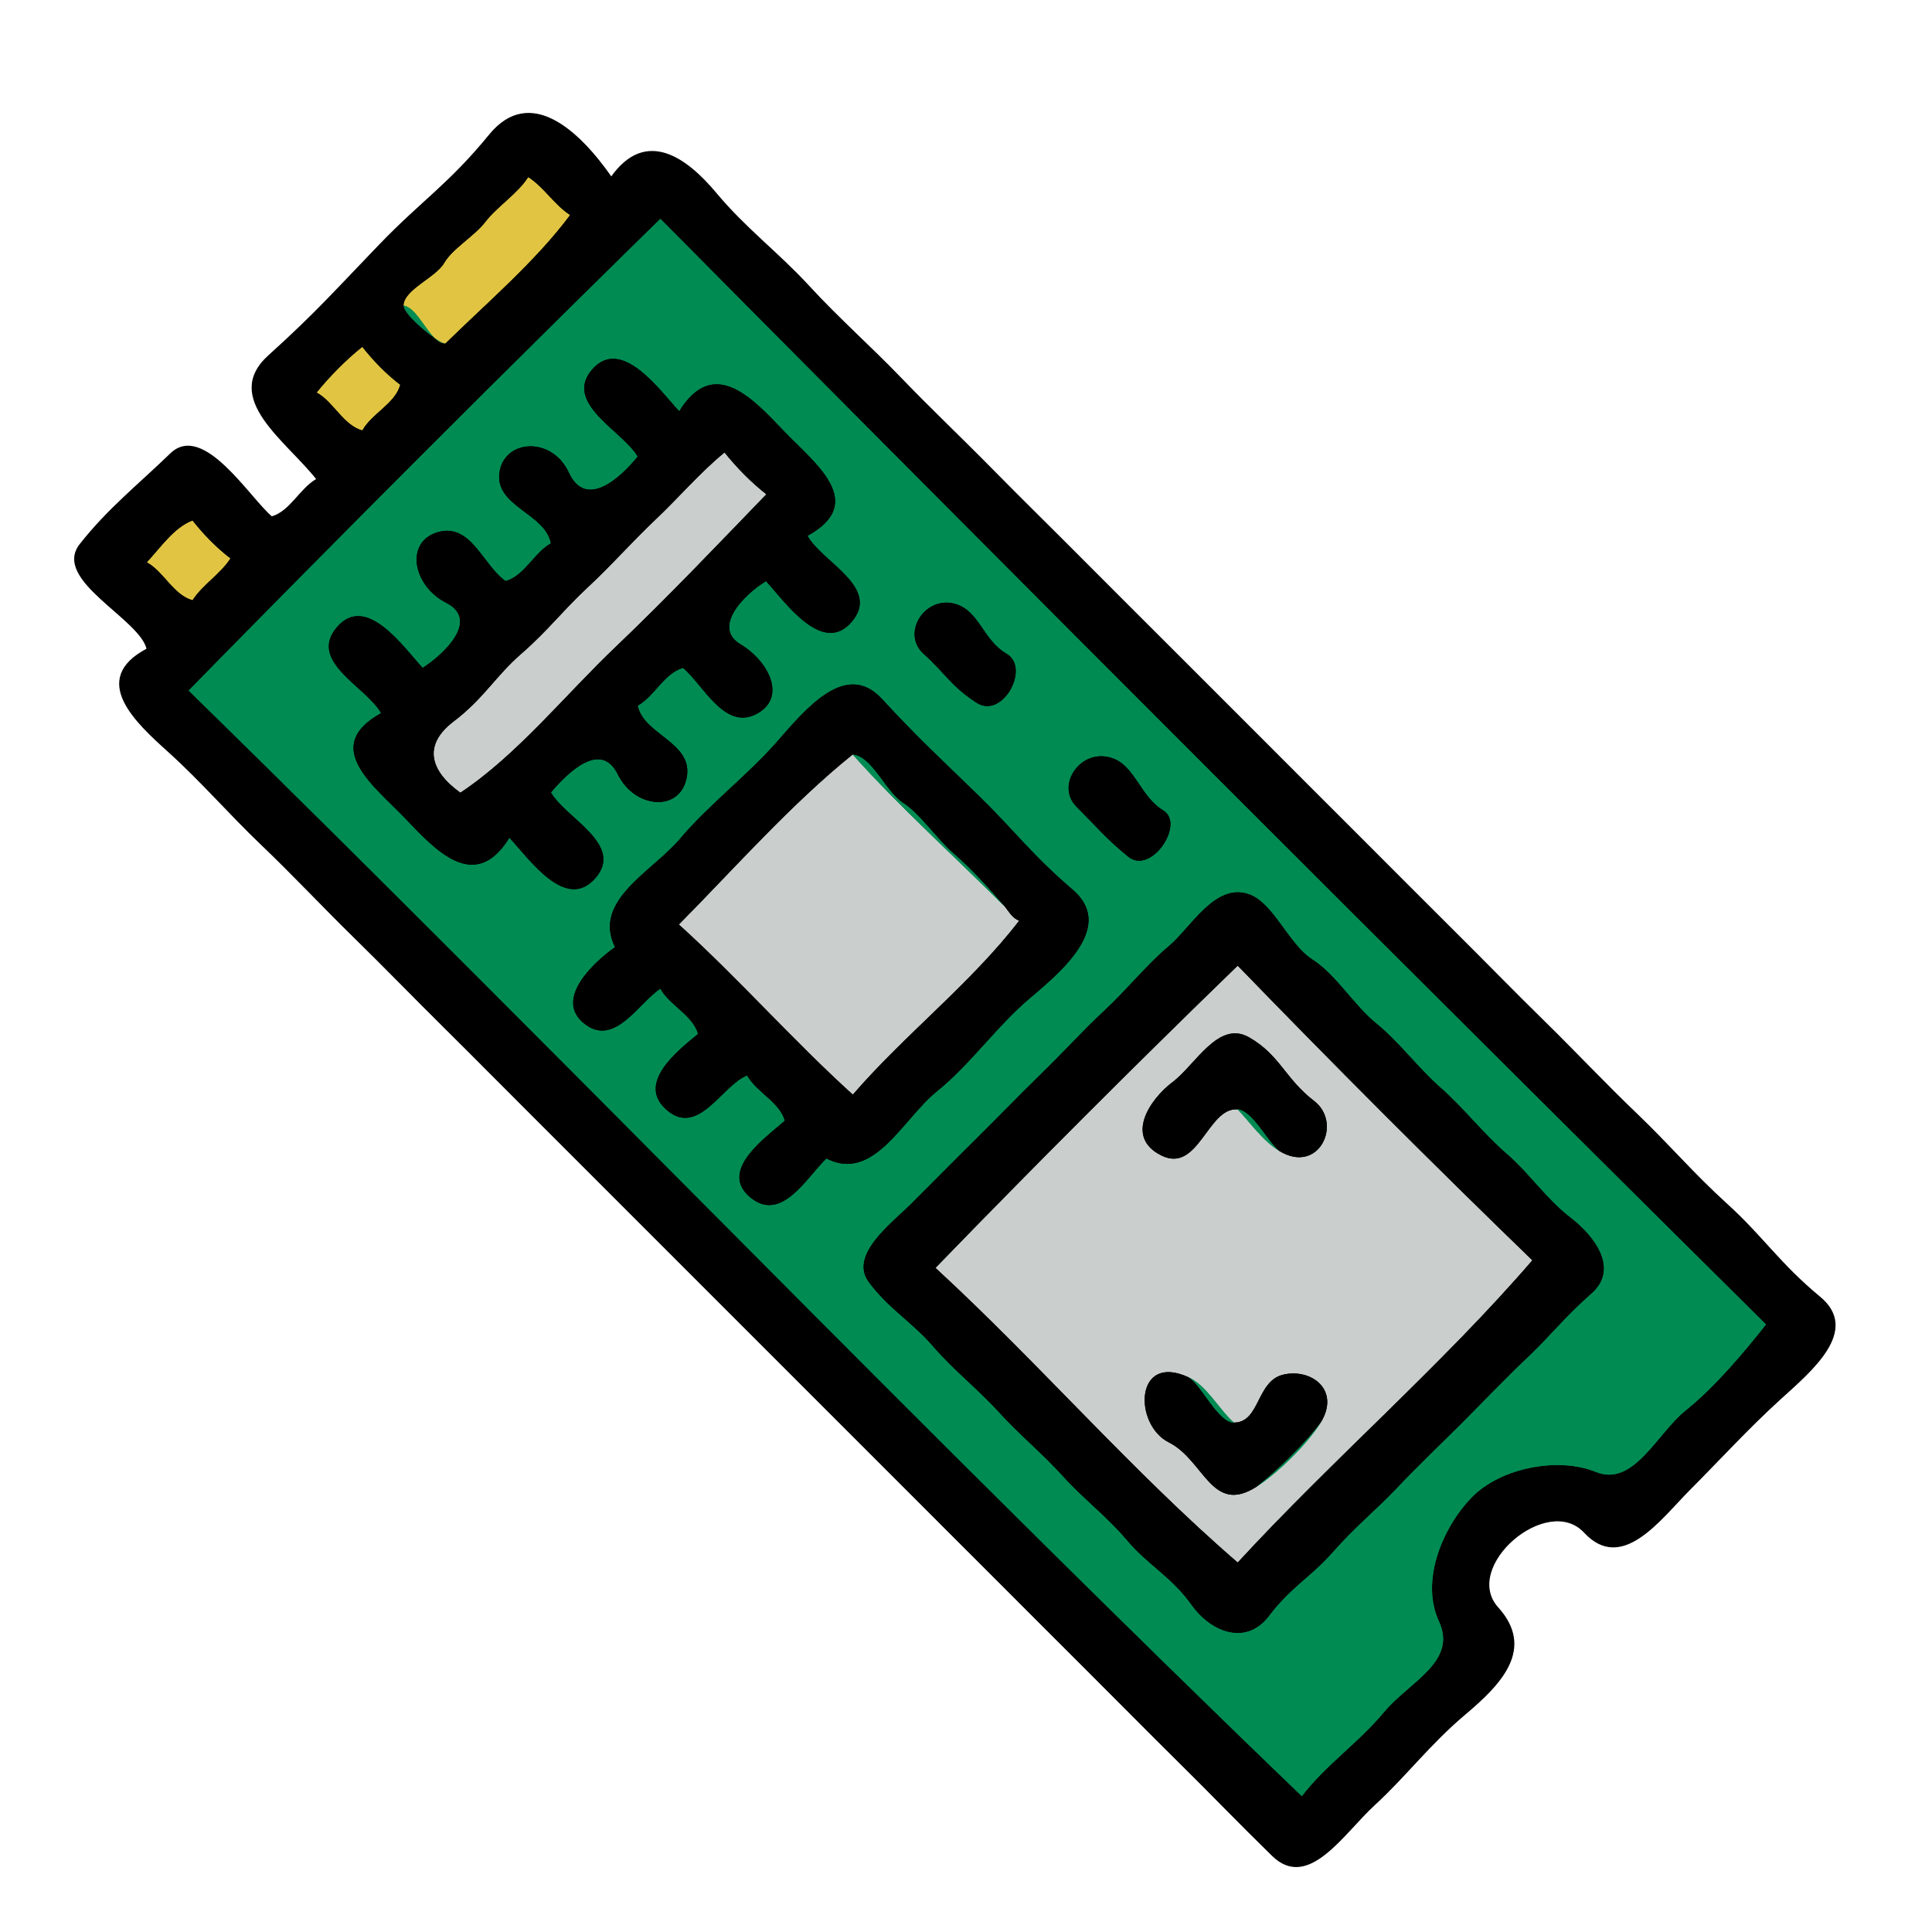 <svg xmlns="http://www.w3.org/2000/svg" xmlns:v="https://svgstorm.com"
viewBox = "0 0 512 512"
width="512"
height="512">
<g fill="None" fill-opacity="0.0" stroke="#000000" stroke-opacity="0.00" stroke-width="0.3"><path d="
M 0.00 512.00 
L 512.00 512.00
L 512.00 0.00
L 0.00 0.00
L 0.00 512.00
M 162.00 47.00 
C 171.17 34.00 181.93 41.88 189.75 51.25 C 197.58 60.62 206.25 67.06 214.25 75.75 C 222.24 84.45 230.70 91.87 238.75 100.25 C 246.80 108.62 254.66 116.02 262.75 124.25 C 270.84 132.48 279.12 140.56 287.25 148.75 C 295.38 156.94 303.61 165.09 311.75 173.25 C 319.89 181.41 328.11 189.62 336.25 197.75 C 344.38 205.88 352.09 213.62 360.25 221.75 C 368.41 229.89 376.51 238.08 384.75 246.25 C 392.99 254.42 400.88 262.55 409.25 270.75 C 417.61 278.95 425.13 286.99 433.75 295.25 C 442.38 303.50 448.48 310.83 457.75 319.25 C 467.03 327.67 471.60 334.95 482.25 343.75 C 492.90 352.55 480.10 363.18 471.75 370.75 C 463.40 378.33 455.60 386.87 447.75 394.75 C 439.90 402.64 429.83 416.76 419.92 406.08 C 410.01 395.41 387.10 415.18 396.93 426.07 C 406.76 436.96 397.67 446.31 388.25 454.25 C 378.83 462.18 372.52 470.67 364.25 478.25 C 355.98 485.83 346.71 500.98 337.25 491.75 C 327.79 482.52 321.49 475.88 312.75 467.25 C 304.02 458.62 296.64 451.10 288.25 442.75 C 279.86 434.41 272.48 426.96 264.25 418.75 C 256.01 410.54 247.93 402.42 239.75 394.25 C 231.57 386.08 223.38 377.88 215.25 369.75 C 207.11 361.62 199.38 353.87 191.25 345.75 C 183.12 337.63 174.90 329.38 166.75 321.25 C 158.60 313.12 150.40 304.87 142.25 296.75 C 134.09 288.63 125.90 280.32 117.75 272.25 C 109.60 264.18 101.94 256.27 93.75 248.25 C 85.56 240.23 77.55 231.67 69.25 223.75 C 60.95 215.83 53.24 206.91 44.75 199.25 C 36.26 191.59 23.54 180.12 39.00 172.00
C 37.21 163.87 13.84 153.66 21.26 144.26 C 28.67 134.85 36.67 128.55 45.25 120.25 C 53.83 111.95 66.14 132.11 72.00 137.00
C 76.98 135.60 79.53 129.49 84.00 127.00
C 76.03 116.79 58.72 105.53 71.25 94.25 C 83.77 82.97 89.58 76.32 100.75 64.75 C 111.92 53.18 119.03 48.86 129.75 35.75 C 140.47 22.64 153.43 34.73 162.00 47.00 Z"/>
</g>
<g fill="None" fill-opacity="0.0" stroke="#000000" stroke-opacity="1.00" stroke-width="0.3"><path d="
M 162.00 47.00 
C 153.43 34.73 140.47 22.64 129.75 35.75 C 119.03 48.86 111.92 53.18 100.75 64.75 C 89.58 76.32 83.77 82.97 71.25 94.25 C 58.72 105.53 76.03 116.79 84.00 127.00
C 79.53 129.49 76.98 135.60 72.00 137.00
C 66.14 132.11 53.83 111.95 45.25 120.25 C 36.67 128.55 28.67 134.85 21.26 144.26 C 13.84 153.66 37.21 163.87 39.00 172.00
C 23.54 180.12 36.26 191.59 44.75 199.25 C 53.24 206.91 60.95 215.83 69.25 223.75 C 77.55 231.67 85.56 240.23 93.75 248.25 C 101.94 256.27 109.60 264.18 117.75 272.25 C 125.90 280.32 134.09 288.63 142.25 296.75 C 150.40 304.87 158.60 313.12 166.75 321.25 C 174.90 329.38 183.12 337.63 191.25 345.75 C 199.38 353.87 207.11 361.62 215.25 369.75 C 223.38 377.88 231.57 386.08 239.75 394.25 C 247.93 402.42 256.01 410.54 264.25 418.75 C 272.48 426.96 279.86 434.41 288.25 442.75 C 296.64 451.10 304.02 458.62 312.75 467.25 C 321.49 475.88 327.79 482.52 337.25 491.75 C 346.71 500.98 355.98 485.83 364.25 478.25 C 372.52 470.67 378.83 462.18 388.25 454.25 C 397.67 446.31 406.76 436.96 396.93 426.07 C 387.10 415.18 410.01 395.41 419.92 406.08 C 429.83 416.76 439.90 402.64 447.75 394.75 C 455.60 386.87 463.40 378.33 471.75 370.75 C 480.10 363.18 492.90 352.55 482.25 343.75 C 471.60 334.95 467.03 327.67 457.75 319.25 C 448.48 310.83 442.38 303.50 433.75 295.25 C 425.13 286.99 417.61 278.95 409.25 270.75 C 400.88 262.55 392.99 254.42 384.75 246.25 C 376.51 238.08 368.41 229.89 360.25 221.75 C 352.09 213.62 344.38 205.88 336.25 197.75 C 328.11 189.62 319.89 181.41 311.75 173.25 C 303.61 165.09 295.38 156.94 287.25 148.75 C 279.12 140.56 270.84 132.48 262.75 124.25 C 254.66 116.02 246.80 108.62 238.75 100.25 C 230.70 91.87 222.24 84.45 214.25 75.75 C 206.25 67.06 197.58 60.62 189.75 51.25 C 181.93 41.88 171.17 34.00 162.00 47.00
M 118.00 91.00 
C 116.81 91.33 107.00 83.67 107.00 81.00
C 107.00 76.84 115.59 73.55 117.75 69.75 C 119.91 65.95 125.84 62.59 128.75 58.75 C 131.66 54.92 137.42 51.18 140.00 47.00
C 144.14 49.70 146.91 54.35 151.00 57.00
C 141.89 69.24 129.07 80.13 118.00 91.00
M 175.00 58.00 
C 272.17 156.00 370.05 253.88 468.00 351.00
C 462.21 358.35 454.38 367.65 446.75 373.75 C 439.12 379.85 432.94 394.17 422.92 390.08 C 412.91 385.99 397.54 388.98 389.92 396.92 C 382.29 404.86 376.35 418.94 381.33 429.67 C 386.31 440.41 373.46 445.67 366.75 453.75 C 360.04 461.83 351.30 467.75 345.00 476.00
C 245.58 380.41 148.88 279.72 50.00 183.00
C 91.17 141.00 133.05 99.12 175.00 58.00
M 96.00 92.00 
C 98.87 95.64 102.36 99.23 106.00 102.00
C 104.60 106.98 98.49 109.53 96.00 114.00
C 91.02 112.60 88.47 106.49 84.00 104.00
C 87.52 99.68 91.70 95.44 96.00 92.00
M 51.00 138.00 
C 53.87 141.64 57.36 145.23 61.00 148.00
C 58.30 152.14 53.65 154.91 51.00 159.00
C 46.02 157.60 43.47 151.49 39.00 149.00
C 42.58 145.16 46.15 139.85 51.00 138.00 Z"/>
</g>
<g fill="None" fill-opacity="0.0" stroke="#E1C542" stroke-opacity="1.00" stroke-width="0.3"><path d="
M 107.00 81.00 
C 111.14 81.72 113.91 91.00 118.00 91.00
C 129.07 80.13 141.89 69.24 151.00 57.00
C 146.91 54.35 144.14 49.70 140.00 47.00
C 137.42 51.18 131.66 54.92 128.75 58.75 C 125.84 62.59 119.91 65.95 117.75 69.75 C 115.59 73.55 107.00 76.84 107.00 81.00 Z"/>
</g>
<g fill="None" fill-opacity="0.0" stroke="#008B53" stroke-opacity="1.00" stroke-width="0.3"><path d="
M 175.00 58.00 
C 133.05 99.12 91.17 141.00 50.00 183.00
C 148.88 279.72 245.58 380.41 345.00 476.00
C 351.30 467.75 360.04 461.83 366.75 453.75 C 373.46 445.67 386.31 440.41 381.33 429.67 C 376.35 418.94 382.29 404.86 389.92 396.92 C 397.54 388.98 412.91 385.99 422.92 390.08 C 432.94 394.17 439.12 379.85 446.75 373.75 C 454.38 367.65 462.21 358.35 468.00 351.00
C 370.05 253.88 272.17 156.00 175.00 58.00
M 180.00 109.00 
C 189.20 94.10 199.64 105.78 207.75 114.25 C 215.87 122.72 230.05 133.15 214.00 142.00
C 217.83 148.97 233.47 155.63 225.75 164.75 C 218.02 173.86 208.18 159.66 203.00 154.00
C 197.06 157.62 188.71 166.26 196.25 170.75 C 203.79 175.25 208.70 185.05 200.30 189.30 C 191.91 193.55 186.20 181.26 181.00 177.00
C 176.02 178.40 173.47 184.51 169.00 187.00
C 170.57 194.78 183.71 196.70 182.00 206.00 C 180.28 215.31 168.23 214.36 163.75 205.25 C 159.27 196.14 150.63 204.55 146.00 210.00
C 149.88 216.85 165.58 223.79 157.75 232.75 C 149.91 241.70 140.23 227.59 135.00 222.00
C 125.80 236.90 115.36 225.22 107.25 216.75 C 99.13 208.28 84.95 197.85 101.00 189.00
C 97.17 182.03 81.53 175.37 89.25 166.25 C 96.98 157.14 106.82 171.34 112.00 177.00
C 117.85 173.28 127.14 164.27 118.25 159.75 C 109.36 155.23 107.23 143.57 116.03 141.03 C 124.82 138.49 127.97 149.81 134.00 154.00
C 138.98 152.60 141.53 146.49 146.00 144.00
C 144.58 136.10 131.18 134.22 132.35 125.31 C 133.53 116.39 146.26 115.51 150.75 125.25 C 155.24 134.99 164.28 126.81 169.00 121.00
C 165.24 114.35 149.15 106.89 156.92 97.92 C 164.70 88.96 174.98 103.61 180.00 109.00
M 253.00 160.00 
C 259.56 161.76 260.36 169.53 266.75 173.25 C 273.14 176.96 265.69 190.73 258.78 186.22 C 251.87 181.71 250.72 178.63 244.75 173.25 C 238.78 167.87 245.02 157.86 253.00 160.00
M 219.00 307.00 
C 213.78 311.98 207.07 324.26 198.75 317.25 C 190.44 310.23 202.74 301.59 208.00 297.00
C 206.60 292.02 200.49 289.47 198.00 285.00
C 191.40 287.53 185.15 301.34 176.77 294.23 C 168.39 287.12 179.66 278.41 185.00 274.00
C 183.60 269.02 177.49 266.47 175.00 262.00
C 169.20 265.82 162.80 277.69 154.78 271.22 C 146.76 264.75 157.40 254.96 163.00 251.00
C 156.86 238.68 172.88 231.00 180.25 222.25 C 187.61 213.50 198.11 205.44 205.75 196.75 C 213.40 188.06 224.11 174.75 233.75 185.25 C 243.40 195.74 249.41 201.16 259.25 210.75 C 269.09 220.34 273.22 226.31 284.25 235.75 C 295.27 245.20 282.28 256.67 273.25 264.25 C 264.21 271.83 257.26 281.97 248.25 289.25 C 239.24 296.52 231.55 313.46 219.00 307.00
M 295.00 201.00 
C 300.82 203.15 302.31 211.22 308.25 214.75 C 314.19 218.29 305.05 232.00 298.98 227.02 C 292.90 222.04 290.91 219.42 285.25 213.75 C 279.59 208.08 286.52 197.87 295.00 201.00
M 331.00 237.00 
C 337.49 239.28 341.49 250.26 347.75 254.25 C 354.01 258.24 358.73 266.36 364.75 271.25 C 370.77 276.14 375.74 282.97 381.75 288.25 C 387.76 293.52 393.08 300.42 399.25 305.75 C 405.41 311.08 409.64 317.66 416.25 322.75 C 422.86 327.85 428.97 336.40 421.75 342.75 C 414.53 349.10 411.15 353.67 404.75 359.75 C 398.36 365.83 393.30 371.21 387.25 377.25 C 381.20 383.29 376.13 388.06 370.25 394.25 C 364.37 400.43 359.11 404.57 353.25 411.25 C 347.39 417.93 342.21 420.40 336.25 428.25 C 330.29 436.10 321.02 432.66 315.75 425.25 C 310.48 417.84 304.23 414.76 298.75 408.25 C 293.27 401.74 287.32 397.41 281.75 391.25 C 276.18 385.08 270.34 380.40 264.75 374.25 C 259.16 368.09 252.76 363.15 247.25 356.75 C 241.74 350.35 235.51 346.86 230.25 339.75 C 224.99 332.64 236.08 324.35 241.25 319.25 C 246.42 314.14 252.75 307.65 258.25 302.25 C 263.75 296.84 270.11 290.21 275.75 284.75 C 281.40 279.30 287.02 273.05 292.75 267.75 C 298.48 262.45 303.89 255.65 309.75 250.75 C 315.62 245.86 321.99 233.83 331.00 237.00 Z"/>
</g>
<g fill="None" fill-opacity="0.0" stroke="#008B53" stroke-opacity="1.00" stroke-width="0.3"><path d="
M 118.00 91.00 
C 113.91 91.00 111.14 81.72 107.00 81.00
C 107.00 83.67 116.81 91.33 118.00 91.00 Z"/>
</g>
<g fill="None" fill-opacity="0.0" stroke="#E1C542" stroke-opacity="1.00" stroke-width="0.3"><path d="
M 96.00 92.00 
C 91.70 95.44 87.52 99.68 84.00 104.00
C 88.47 106.49 91.02 112.60 96.00 114.00
C 98.49 109.53 104.60 106.98 106.00 102.00
C 102.36 99.23 98.87 95.64 96.00 92.00 Z"/>
</g>
<g fill="None" fill-opacity="0.0" stroke="#000000" stroke-opacity="1.00" stroke-width="0.3"><path d="
M 180.00 109.00 
C 174.98 103.61 164.70 88.96 156.92 97.92 C 149.15 106.89 165.24 114.35 169.00 121.00
C 164.28 126.81 155.24 134.99 150.75 125.25 C 146.26 115.51 133.53 116.39 132.35 125.31 C 131.18 134.22 144.58 136.10 146.00 144.00
C 141.53 146.49 138.98 152.60 134.00 154.00
C 127.97 149.81 124.82 138.49 116.03 141.03 C 107.23 143.57 109.36 155.23 118.25 159.75 C 127.14 164.27 117.85 173.28 112.00 177.00
C 106.82 171.34 96.98 157.14 89.25 166.25 C 81.53 175.37 97.17 182.03 101.00 189.00
C 84.95 197.85 99.13 208.28 107.25 216.75 C 115.36 225.22 125.80 236.90 135.00 222.00
C 140.23 227.59 149.91 241.70 157.75 232.75 C 165.58 223.79 149.88 216.85 146.00 210.00
C 150.63 204.55 159.27 196.14 163.75 205.25 C 168.23 214.36 180.28 215.31 182.00 206.00 C 183.71 196.70 170.57 194.78 169.00 187.00
C 173.47 184.51 176.02 178.40 181.00 177.00
C 186.20 181.26 191.91 193.55 200.30 189.30 C 208.70 185.05 203.79 175.25 196.25 170.75 C 188.71 166.26 197.06 157.62 203.00 154.00
C 208.18 159.66 218.02 173.86 225.75 164.75 C 233.47 155.63 217.83 148.97 214.00 142.00
C 230.05 133.15 215.87 122.72 207.75 114.25 C 199.64 105.78 189.20 94.10 180.00 109.00
M 192.00 120.00 
C 195.19 123.98 199.03 127.89 203.00 131.00
C 190.00 144.44 176.83 158.31 163.25 171.25 C 149.67 184.18 136.99 200.04 122.00 210.00
C 113.90 204.15 112.21 197.36 120.25 191.25 C 128.29 185.14 131.33 179.26 138.25 173.25 C 145.17 167.24 149.34 161.70 155.75 155.75 C 162.16 149.80 167.49 143.67 173.75 137.75 C 180.01 131.84 185.45 125.37 192.00 120.00 Z"/>
</g>
<g fill="None" fill-opacity="0.0" stroke="#CACFCE" stroke-opacity="1.00" stroke-width="0.3"><path d="
M 192.00 120.00 
C 185.45 125.37 180.01 131.84 173.75 137.75 C 167.49 143.67 162.16 149.80 155.75 155.75 C 149.34 161.70 145.17 167.24 138.25 173.25 C 131.33 179.26 128.29 185.14 120.25 191.25 C 112.21 197.36 113.90 204.15 122.00 210.00
C 136.99 200.04 149.67 184.18 163.25 171.25 C 176.83 158.31 190.00 144.44 203.00 131.00
C 199.03 127.89 195.19 123.98 192.00 120.00 Z"/>
</g>
<g fill="None" fill-opacity="0.0" stroke="#E1C542" stroke-opacity="1.00" stroke-width="0.3"><path d="
M 51.00 138.00 
C 46.15 139.85 42.58 145.16 39.00 149.00
C 43.47 151.49 46.02 157.60 51.00 159.00
C 53.65 154.91 58.30 152.14 61.00 148.00
C 57.36 145.23 53.87 141.64 51.00 138.00 Z"/>
</g>
<g fill="None" fill-opacity="0.0" stroke="#000000" stroke-opacity="1.00" stroke-width="0.3"><path d="
M 253.00 160.00 
C 245.02 157.86 238.78 167.87 244.75 173.25 C 250.72 178.63 251.87 181.71 258.78 186.22 C 265.69 190.73 273.14 176.96 266.75 173.25 C 260.36 169.53 259.56 161.76 253.00 160.00 Z"/>
</g>
<g fill="None" fill-opacity="0.0" stroke="#000000" stroke-opacity="1.00" stroke-width="0.3"><path d="
M 219.00 307.00 
C 231.55 313.46 239.24 296.52 248.25 289.25 C 257.26 281.97 264.21 271.83 273.25 264.25 C 282.28 256.67 295.27 245.20 284.25 235.75 C 273.22 226.31 269.09 220.34 259.25 210.75 C 249.41 201.16 243.40 195.74 233.75 185.25 C 224.11 174.75 213.40 188.06 205.75 196.75 C 198.11 205.44 187.61 213.50 180.25 222.25 C 172.88 231.00 156.86 238.68 163.00 251.00
C 157.40 254.96 146.76 264.75 154.78 271.22 C 162.80 277.69 169.20 265.82 175.00 262.00
C 177.49 266.47 183.60 269.02 185.00 274.00
C 179.66 278.41 168.39 287.12 176.77 294.23 C 185.15 301.34 191.40 287.53 198.00 285.00
C 200.49 289.47 206.60 292.02 208.00 297.00
C 202.74 301.59 190.44 310.23 198.75 317.25 C 207.07 324.26 213.78 311.98 219.00 307.00
M 266.00 240.00 
C 267.18 241.38 268.15 243.39 270.00 244.00
C 257.40 260.41 239.73 274.12 226.00 290.00
C 210.17 275.66 195.79 259.29 180.00 245.00
C 194.93 229.89 209.77 213.08 226.00 200.00
C 231.07 200.42 234.72 209.87 239.25 212.75 C 243.78 215.64 248.35 222.49 252.75 226.25 C 257.15 230.00 262.25 235.61 266.00 240.00 Z"/>
</g>
<g fill="None" fill-opacity="0.0" stroke="#CACFCE" stroke-opacity="1.00" stroke-width="0.3"><path d="
M 266.00 240.00 
C 252.75 226.75 238.47 213.93 226.00 200.00
C 209.77 213.08 194.93 229.89 180.00 245.00
C 195.79 259.29 210.17 275.66 226.00 290.00
C 239.73 274.12 257.40 260.41 270.00 244.00
C 268.15 243.39 267.18 241.38 266.00 240.00 Z"/>
</g>
<g fill="None" fill-opacity="0.0" stroke="#008B53" stroke-opacity="1.00" stroke-width="0.3"><path d="
M 266.00 240.00 
C 262.25 235.61 257.15 230.00 252.75 226.25 C 248.35 222.49 243.78 215.64 239.25 212.75 C 234.72 209.87 231.07 200.42 226.00 200.00
C 238.47 213.93 252.75 226.75 266.00 240.00 Z"/>
</g>
<g fill="None" fill-opacity="0.0" stroke="#000000" stroke-opacity="1.00" stroke-width="0.3"><path d="
M 295.00 201.00 
C 286.52 197.87 279.59 208.08 285.25 213.75 C 290.91 219.42 292.90 222.04 298.98 227.02 C 305.05 232.00 314.19 218.29 308.25 214.75 C 302.31 211.22 300.82 203.15 295.00 201.00 Z"/>
</g>
<g fill="None" fill-opacity="0.0" stroke="#000000" stroke-opacity="1.00" stroke-width="0.3"><path d="
M 331.00 237.00 
C 321.99 233.83 315.62 245.86 309.75 250.75 C 303.89 255.65 298.48 262.45 292.75 267.75 C 287.02 273.05 281.40 279.30 275.75 284.75 C 270.11 290.21 263.75 296.84 258.25 302.25 C 252.75 307.65 246.42 314.14 241.25 319.25 C 236.08 324.35 224.99 332.64 230.25 339.75 C 235.51 346.86 241.74 350.35 247.25 356.75 C 252.76 363.15 259.16 368.09 264.75 374.25 C 270.34 380.40 276.18 385.08 281.75 391.25 C 287.32 397.41 293.27 401.74 298.75 408.25 C 304.23 414.76 310.48 417.84 315.75 425.25 C 321.02 432.66 330.29 436.10 336.25 428.25 C 342.21 420.40 347.39 417.93 353.25 411.25 C 359.11 404.57 364.37 400.43 370.25 394.25 C 376.13 388.06 381.20 383.29 387.25 377.25 C 393.30 371.21 398.36 365.83 404.75 359.75 C 411.15 353.67 414.53 349.10 421.75 342.75 C 428.97 336.40 422.86 327.85 416.25 322.75 C 409.64 317.66 405.41 311.08 399.25 305.75 C 393.08 300.42 387.76 293.52 381.75 288.25 C 375.74 282.97 370.77 276.14 364.75 271.25 C 358.73 266.36 354.01 258.24 347.75 254.25 C 341.49 250.26 337.49 239.28 331.00 237.00
M 328.00 256.00 
C 353.50 282.33 379.71 308.55 406.00 334.00
C 382.08 361.75 353.05 386.78 328.00 414.00
C 300.25 390.08 275.22 361.05 248.00 336.00
C 274.17 309.00 301.05 282.12 328.00 256.00 Z"/>
</g>
<g fill="None" fill-opacity="0.0" stroke="#CACFCE" stroke-opacity="1.00" stroke-width="0.3"><path d="
M 328.00 256.00 
C 301.05 282.12 274.17 309.00 248.00 336.00
C 275.22 361.05 300.25 390.08 328.00 414.00
C 353.05 386.78 382.08 361.75 406.00 334.00
C 379.71 308.55 353.50 282.33 328.00 256.00
M 339.00 305.00 
C 334.68 302.36 331.36 297.56 328.00 294.00
C 320.07 293.34 317.61 311.08 307.78 306.22 C 297.95 301.36 304.68 291.33 310.75 286.75 C 316.83 282.17 322.90 270.21 331.07 274.93 C 339.25 279.64 340.56 285.85 348.25 291.75 C 355.94 297.65 349.53 311.45 339.00 305.00
M 315.00 365.00 
C 319.90 367.26 323.12 373.64 327.00 377.00
C 334.01 377.00 332.87 365.84 340.25 364.25 C 347.63 362.65 355.26 368.41 350.00 377.00
C 346.54 382.65 338.52 390.47 333.00 394.00
C 321.10 401.60 319.14 386.96 309.75 382.25 C 300.37 377.54 300.63 358.35 315.00 365.00 Z"/>
</g>
<g fill="None" fill-opacity="0.0" stroke="#000000" stroke-opacity="1.00" stroke-width="0.3"><path d="
M 328.00 294.00 
C 331.93 294.33 336.12 302.92 339.00 305.00
C 349.53 311.45 355.94 297.65 348.25 291.75 C 340.56 285.85 339.25 279.64 331.07 274.93 C 322.90 270.21 316.83 282.17 310.75 286.75 C 304.68 291.33 297.95 301.36 307.78 306.22 C 317.61 311.08 320.07 293.34 328.00 294.00 Z"/>
</g>
<g fill="None" fill-opacity="0.0" stroke="#008B53" stroke-opacity="1.00" stroke-width="0.3"><path d="
M 339.00 305.00 
C 336.12 302.92 331.93 294.33 328.00 294.00
C 331.36 297.56 334.68 302.36 339.00 305.00 Z"/>
</g>
<g fill="None" fill-opacity="0.0" stroke="#000000" stroke-opacity="1.00" stroke-width="0.3"><path d="
M 333.00 394.00 
C 338.08 390.19 346.33 382.08 350.00 377.00
C 355.26 368.41 347.63 362.65 340.25 364.25 C 332.87 365.84 334.01 377.00 327.00 377.00
C 322.82 377.00 318.26 366.80 315.00 365.00
C 300.63 358.35 300.37 377.54 309.75 382.25 C 319.14 386.96 321.10 401.60 333.00 394.00 Z"/>
</g>
<g fill="None" fill-opacity="0.0" stroke="#008B53" stroke-opacity="1.00" stroke-width="0.3"><path d="
M 327.00 377.00 
C 323.12 373.64 319.90 367.26 315.00 365.00
C 318.26 366.80 322.82 377.00 327.00 377.00 Z"/>
</g>
<g fill="None" fill-opacity="0.0" stroke="#008B53" stroke-opacity="1.00" stroke-width="0.3"><path d="
M 333.00 394.00 
C 338.52 390.47 346.54 382.65 350.00 377.00
C 346.33 382.08 338.08 390.19 333.00 394.00 Z"/>
</g>
<g fill="#000000" fill-opacity="0.00" stroke="None">
<path d="
M 0.00 512.00 
L 512.00 512.00
L 512.00 0.00
L 0.00 0.00
L 0.00 512.00
M 162.00 47.00 
C 171.17 34.00 181.93 41.88 189.75 51.25 C 197.58 60.62 206.25 67.06 214.25 75.75 C 222.24 84.45 230.70 91.87 238.75 100.25 C 246.80 108.62 254.66 116.02 262.75 124.25 C 270.84 132.48 279.12 140.56 287.25 148.75 C 295.38 156.94 303.61 165.09 311.75 173.25 C 319.89 181.41 328.11 189.62 336.25 197.75 C 344.38 205.88 352.09 213.62 360.25 221.75 C 368.41 229.89 376.51 238.08 384.75 246.25 C 392.99 254.42 400.88 262.55 409.25 270.75 C 417.61 278.95 425.13 286.99 433.75 295.25 C 442.38 303.50 448.48 310.83 457.75 319.25 C 467.03 327.67 471.60 334.95 482.25 343.75 C 492.90 352.55 480.10 363.18 471.75 370.75 C 463.40 378.33 455.60 386.87 447.75 394.75 C 439.90 402.64 429.83 416.76 419.92 406.08 C 410.01 395.41 387.10 415.18 396.93 426.07 C 406.76 436.96 397.67 446.31 388.25 454.25 C 378.83 462.18 372.52 470.67 364.25 478.25 C 355.98 485.83 346.71 500.98 337.25 491.75 C 327.79 482.52 321.49 475.88 312.75 467.25 C 304.02 458.62 296.64 451.10 288.25 442.75 C 279.86 434.41 272.48 426.96 264.25 418.75 C 256.01 410.54 247.93 402.42 239.75 394.25 C 231.57 386.08 223.38 377.88 215.25 369.75 C 207.11 361.62 199.38 353.87 191.25 345.75 C 183.12 337.63 174.90 329.38 166.75 321.25 C 158.60 313.12 150.40 304.87 142.25 296.75 C 134.09 288.63 125.90 280.32 117.75 272.25 C 109.60 264.18 101.94 256.27 93.75 248.25 C 85.56 240.23 77.55 231.67 69.25 223.75 C 60.95 215.83 53.24 206.91 44.75 199.25 C 36.26 191.59 23.54 180.12 39.00 172.00
C 37.21 163.87 13.84 153.66 21.26 144.26 C 28.67 134.85 36.67 128.55 45.25 120.25 C 53.83 111.95 66.14 132.11 72.00 137.00
C 76.98 135.60 79.53 129.49 84.00 127.00
C 76.03 116.79 58.72 105.53 71.25 94.25 C 83.77 82.97 89.58 76.32 100.75 64.75 C 111.92 53.18 119.03 48.86 129.75 35.75 C 140.47 22.64 153.43 34.73 162.00 47.00 Z"/>
</g>
<g fill="#000000" fill-opacity="1.00" stroke="None">
<path d="
M 162.00 47.00 
C 153.43 34.73 140.47 22.64 129.75 35.75 C 119.03 48.86 111.92 53.18 100.75 64.75 C 89.58 76.32 83.77 82.97 71.25 94.25 C 58.72 105.53 76.03 116.79 84.00 127.00
C 79.53 129.49 76.98 135.60 72.00 137.00
C 66.14 132.11 53.83 111.95 45.25 120.25 C 36.67 128.55 28.67 134.85 21.26 144.26 C 13.84 153.66 37.21 163.87 39.00 172.00
C 23.54 180.12 36.26 191.59 44.75 199.25 C 53.24 206.91 60.95 215.83 69.25 223.75 C 77.55 231.67 85.56 240.23 93.75 248.25 C 101.94 256.27 109.60 264.18 117.75 272.25 C 125.90 280.32 134.09 288.63 142.25 296.75 C 150.40 304.87 158.60 313.12 166.75 321.25 C 174.90 329.38 183.12 337.63 191.25 345.75 C 199.38 353.87 207.11 361.62 215.25 369.75 C 223.38 377.88 231.57 386.08 239.75 394.25 C 247.93 402.42 256.01 410.54 264.25 418.75 C 272.48 426.96 279.86 434.41 288.25 442.75 C 296.64 451.10 304.02 458.62 312.75 467.25 C 321.49 475.88 327.79 482.52 337.25 491.75 C 346.71 500.98 355.98 485.83 364.25 478.25 C 372.52 470.67 378.83 462.18 388.25 454.25 C 397.67 446.31 406.76 436.96 396.93 426.07 C 387.10 415.18 410.01 395.41 419.92 406.08 C 429.83 416.76 439.90 402.64 447.75 394.75 C 455.60 386.87 463.40 378.33 471.75 370.75 C 480.10 363.18 492.90 352.55 482.25 343.75 C 471.60 334.95 467.03 327.67 457.75 319.25 C 448.48 310.83 442.38 303.50 433.75 295.25 C 425.13 286.99 417.61 278.95 409.25 270.75 C 400.88 262.55 392.99 254.42 384.75 246.25 C 376.51 238.08 368.41 229.89 360.25 221.75 C 352.09 213.62 344.38 205.88 336.25 197.75 C 328.11 189.62 319.89 181.41 311.75 173.25 C 303.61 165.09 295.38 156.94 287.25 148.75 C 279.12 140.56 270.84 132.48 262.75 124.25 C 254.66 116.02 246.80 108.62 238.75 100.25 C 230.70 91.87 222.24 84.45 214.25 75.75 C 206.25 67.06 197.58 60.62 189.75 51.25 C 181.93 41.88 171.17 34.00 162.00 47.00
M 118.00 91.00 
C 116.81 91.33 107.00 83.67 107.00 81.00
C 107.00 76.84 115.59 73.55 117.75 69.75 C 119.91 65.95 125.84 62.59 128.75 58.75 C 131.66 54.92 137.42 51.18 140.00 47.00
C 144.14 49.70 146.91 54.35 151.00 57.00
C 141.89 69.24 129.07 80.13 118.00 91.00
M 175.00 58.00 
C 272.17 156.00 370.05 253.88 468.00 351.00
C 462.21 358.35 454.38 367.65 446.75 373.75 C 439.12 379.85 432.94 394.17 422.92 390.08 C 412.91 385.99 397.54 388.98 389.92 396.92 C 382.29 404.86 376.35 418.94 381.33 429.67 C 386.31 440.41 373.46 445.67 366.75 453.75 C 360.04 461.83 351.30 467.75 345.00 476.00
C 245.58 380.41 148.88 279.72 50.00 183.00
C 91.17 141.00 133.05 99.12 175.00 58.00
M 96.00 92.00 
C 98.87 95.64 102.36 99.23 106.00 102.00
C 104.60 106.98 98.49 109.53 96.00 114.00
C 91.02 112.60 88.47 106.49 84.00 104.00
C 87.52 99.68 91.70 95.44 96.00 92.00
M 51.00 138.00 
C 53.87 141.64 57.36 145.23 61.00 148.00
C 58.30 152.14 53.65 154.91 51.00 159.00
C 46.02 157.60 43.47 151.49 39.00 149.00
C 42.58 145.16 46.15 139.85 51.00 138.00 Z"/>
</g>
<g fill="#E1C542" fill-opacity="1.00" stroke="None">
<path d="
M 107.00 81.00 
C 111.14 81.72 113.91 91.00 118.00 91.00
C 129.07 80.13 141.89 69.24 151.00 57.00
C 146.91 54.35 144.14 49.70 140.00 47.00
C 137.42 51.18 131.66 54.92 128.75 58.75 C 125.84 62.59 119.91 65.95 117.75 69.75 C 115.59 73.55 107.00 76.84 107.00 81.00 Z"/>
</g>
<g fill="#008B53" fill-opacity="1.00" stroke="None">
<path d="
M 175.00 58.00 
C 133.05 99.12 91.17 141.00 50.00 183.00
C 148.88 279.72 245.58 380.41 345.00 476.00
C 351.30 467.75 360.04 461.83 366.75 453.75 C 373.46 445.67 386.31 440.41 381.33 429.67 C 376.35 418.94 382.29 404.86 389.92 396.92 C 397.54 388.98 412.91 385.99 422.92 390.08 C 432.94 394.17 439.12 379.85 446.75 373.75 C 454.38 367.65 462.21 358.35 468.00 351.00
C 370.05 253.88 272.17 156.00 175.00 58.00
M 180.00 109.00 
C 189.20 94.10 199.64 105.78 207.75 114.25 C 215.87 122.72 230.05 133.15 214.00 142.00
C 217.83 148.97 233.47 155.63 225.75 164.75 C 218.02 173.86 208.18 159.66 203.00 154.00
C 197.06 157.62 188.71 166.26 196.25 170.75 C 203.79 175.25 208.70 185.05 200.30 189.30 C 191.91 193.55 186.20 181.26 181.00 177.00
C 176.02 178.40 173.47 184.51 169.00 187.00
C 170.57 194.78 183.71 196.70 182.00 206.00 C 180.28 215.31 168.23 214.36 163.75 205.25 C 159.27 196.14 150.63 204.55 146.00 210.00
C 149.88 216.85 165.58 223.79 157.75 232.75 C 149.91 241.70 140.23 227.59 135.00 222.00
C 125.80 236.90 115.36 225.22 107.25 216.75 C 99.13 208.28 84.95 197.85 101.00 189.00
C 97.17 182.03 81.53 175.37 89.25 166.25 C 96.98 157.14 106.82 171.34 112.00 177.00
C 117.85 173.28 127.14 164.27 118.25 159.75 C 109.36 155.23 107.23 143.57 116.03 141.03 C 124.82 138.49 127.97 149.81 134.00 154.00
C 138.98 152.60 141.53 146.49 146.00 144.00
C 144.58 136.10 131.18 134.22 132.35 125.31 C 133.53 116.39 146.26 115.51 150.75 125.25 C 155.24 134.99 164.28 126.81 169.00 121.00
C 165.24 114.35 149.15 106.89 156.92 97.92 C 164.70 88.96 174.98 103.61 180.00 109.00
M 253.00 160.00 
C 259.56 161.76 260.36 169.53 266.75 173.25 C 273.14 176.96 265.69 190.73 258.78 186.22 C 251.87 181.71 250.72 178.63 244.75 173.25 C 238.78 167.87 245.02 157.86 253.00 160.00
M 219.00 307.00 
C 213.78 311.98 207.07 324.26 198.75 317.25 C 190.44 310.23 202.74 301.59 208.00 297.00
C 206.60 292.02 200.49 289.47 198.00 285.00
C 191.40 287.53 185.15 301.34 176.77 294.23 C 168.39 287.12 179.66 278.41 185.00 274.00
C 183.60 269.02 177.49 266.47 175.00 262.00
C 169.20 265.82 162.80 277.69 154.78 271.22 C 146.76 264.75 157.40 254.96 163.00 251.00
C 156.86 238.68 172.88 231.00 180.25 222.25 C 187.61 213.50 198.11 205.44 205.75 196.75 C 213.40 188.06 224.11 174.75 233.75 185.25 C 243.40 195.74 249.41 201.16 259.25 210.75 C 269.09 220.34 273.22 226.31 284.25 235.75 C 295.27 245.20 282.28 256.67 273.25 264.25 C 264.21 271.83 257.26 281.97 248.25 289.25 C 239.24 296.52 231.55 313.46 219.00 307.00
M 295.00 201.00 
C 300.82 203.15 302.31 211.22 308.25 214.75 C 314.19 218.29 305.05 232.00 298.98 227.02 C 292.90 222.04 290.91 219.42 285.25 213.75 C 279.59 208.08 286.52 197.87 295.00 201.00
M 331.00 237.00 
C 337.49 239.28 341.49 250.26 347.75 254.25 C 354.01 258.24 358.73 266.36 364.75 271.25 C 370.77 276.14 375.74 282.97 381.75 288.25 C 387.76 293.52 393.08 300.42 399.25 305.75 C 405.41 311.08 409.64 317.66 416.25 322.75 C 422.86 327.85 428.97 336.40 421.75 342.75 C 414.53 349.10 411.15 353.67 404.75 359.75 C 398.36 365.83 393.30 371.21 387.25 377.25 C 381.20 383.29 376.13 388.06 370.25 394.25 C 364.37 400.43 359.11 404.57 353.25 411.25 C 347.39 417.93 342.21 420.40 336.25 428.25 C 330.29 436.10 321.02 432.66 315.75 425.25 C 310.48 417.84 304.23 414.76 298.75 408.25 C 293.27 401.74 287.32 397.41 281.75 391.25 C 276.18 385.08 270.34 380.40 264.75 374.25 C 259.16 368.09 252.76 363.15 247.25 356.75 C 241.74 350.35 235.51 346.86 230.25 339.75 C 224.99 332.64 236.08 324.35 241.25 319.25 C 246.42 314.14 252.75 307.65 258.25 302.25 C 263.75 296.84 270.11 290.21 275.75 284.75 C 281.40 279.30 287.02 273.05 292.75 267.75 C 298.48 262.45 303.89 255.65 309.75 250.75 C 315.62 245.86 321.99 233.83 331.00 237.00 Z"/>
</g>
<g fill="#008B53" fill-opacity="1.00" stroke="None">
<path d="
M 118.00 91.00 
C 113.91 91.00 111.14 81.72 107.00 81.00
C 107.00 83.67 116.81 91.33 118.00 91.00 Z"/>
</g>
<g fill="#E1C542" fill-opacity="1.00" stroke="None">
<path d="
M 96.00 92.00 
C 91.70 95.44 87.52 99.68 84.00 104.00
C 88.47 106.49 91.02 112.60 96.00 114.00
C 98.49 109.53 104.60 106.98 106.00 102.00
C 102.36 99.23 98.87 95.64 96.00 92.00 Z"/>
</g>
<g fill="#000000" fill-opacity="1.00" stroke="None">
<path d="
M 180.00 109.00 
C 174.98 103.61 164.70 88.96 156.92 97.92 C 149.15 106.89 165.24 114.35 169.00 121.00
C 164.28 126.81 155.24 134.99 150.75 125.25 C 146.26 115.51 133.53 116.39 132.35 125.31 C 131.18 134.22 144.58 136.10 146.00 144.00
C 141.53 146.49 138.98 152.60 134.00 154.00
C 127.97 149.81 124.82 138.49 116.03 141.03 C 107.23 143.57 109.36 155.23 118.25 159.75 C 127.14 164.27 117.85 173.28 112.00 177.00
C 106.82 171.34 96.98 157.14 89.25 166.25 C 81.53 175.37 97.17 182.03 101.00 189.00
C 84.95 197.85 99.13 208.28 107.25 216.75 C 115.36 225.22 125.80 236.90 135.00 222.00
C 140.23 227.59 149.91 241.70 157.75 232.75 C 165.58 223.79 149.88 216.85 146.00 210.00
C 150.63 204.55 159.27 196.14 163.75 205.25 C 168.23 214.36 180.28 215.31 182.00 206.00 C 183.71 196.70 170.57 194.78 169.00 187.00
C 173.47 184.51 176.02 178.40 181.00 177.00
C 186.20 181.26 191.91 193.55 200.30 189.30 C 208.70 185.05 203.79 175.25 196.25 170.75 C 188.71 166.26 197.06 157.62 203.00 154.00
C 208.18 159.66 218.02 173.86 225.75 164.75 C 233.47 155.63 217.83 148.97 214.00 142.00
C 230.05 133.15 215.87 122.72 207.75 114.25 C 199.64 105.78 189.20 94.10 180.00 109.00
M 192.00 120.00 
C 195.19 123.98 199.03 127.89 203.00 131.00
C 190.00 144.44 176.83 158.31 163.25 171.25 C 149.67 184.18 136.99 200.04 122.00 210.00
C 113.90 204.15 112.21 197.36 120.25 191.25 C 128.29 185.14 131.33 179.26 138.25 173.25 C 145.17 167.24 149.34 161.70 155.75 155.75 C 162.16 149.80 167.49 143.67 173.75 137.75 C 180.01 131.84 185.45 125.37 192.00 120.00 Z"/>
</g>
<g fill="#CACFCE" fill-opacity="1.00" stroke="None">
<path d="
M 192.00 120.00 
C 185.45 125.37 180.01 131.84 173.75 137.75 C 167.49 143.67 162.16 149.80 155.75 155.75 C 149.34 161.70 145.17 167.24 138.25 173.25 C 131.33 179.26 128.29 185.14 120.25 191.25 C 112.21 197.36 113.90 204.15 122.00 210.00
C 136.99 200.04 149.67 184.18 163.25 171.25 C 176.83 158.31 190.00 144.44 203.00 131.00
C 199.03 127.89 195.19 123.98 192.00 120.00 Z"/>
</g>
<g fill="#E1C542" fill-opacity="1.00" stroke="None">
<path d="
M 51.00 138.00 
C 46.15 139.85 42.58 145.16 39.00 149.00
C 43.47 151.49 46.02 157.60 51.00 159.00
C 53.65 154.91 58.30 152.14 61.00 148.00
C 57.36 145.23 53.87 141.64 51.00 138.00 Z"/>
</g>
<g fill="#000000" fill-opacity="1.00" stroke="None">
<path d="
M 253.00 160.00 
C 245.02 157.86 238.78 167.87 244.75 173.25 C 250.72 178.63 251.87 181.71 258.78 186.22 C 265.69 190.73 273.14 176.96 266.75 173.25 C 260.36 169.53 259.56 161.76 253.00 160.00 Z"/>
</g>
<g fill="#000000" fill-opacity="1.00" stroke="None">
<path d="
M 219.00 307.00 
C 231.55 313.46 239.24 296.52 248.25 289.25 C 257.26 281.97 264.21 271.83 273.25 264.25 C 282.28 256.67 295.27 245.20 284.25 235.75 C 273.22 226.31 269.09 220.34 259.25 210.75 C 249.41 201.16 243.40 195.74 233.75 185.25 C 224.11 174.75 213.40 188.06 205.75 196.75 C 198.11 205.44 187.61 213.50 180.25 222.25 C 172.88 231.00 156.86 238.68 163.00 251.00
C 157.40 254.96 146.76 264.75 154.78 271.22 C 162.80 277.69 169.20 265.82 175.00 262.00
C 177.49 266.47 183.60 269.02 185.00 274.00
C 179.66 278.41 168.39 287.12 176.77 294.23 C 185.15 301.34 191.40 287.53 198.00 285.00
C 200.49 289.47 206.60 292.02 208.00 297.00
C 202.74 301.59 190.44 310.23 198.75 317.25 C 207.07 324.26 213.78 311.98 219.00 307.00
M 266.00 240.00 
C 267.18 241.38 268.15 243.39 270.00 244.00
C 257.40 260.41 239.73 274.12 226.00 290.00
C 210.17 275.66 195.79 259.29 180.00 245.00
C 194.93 229.89 209.77 213.08 226.00 200.00
C 231.07 200.42 234.72 209.87 239.25 212.75 C 243.78 215.64 248.35 222.49 252.75 226.25 C 257.15 230.00 262.25 235.61 266.00 240.00 Z"/>
</g>
<g fill="#CACFCE" fill-opacity="1.00" stroke="None">
<path d="
M 266.00 240.00 
C 252.75 226.75 238.47 213.93 226.00 200.00
C 209.77 213.08 194.93 229.89 180.00 245.00
C 195.79 259.29 210.17 275.66 226.00 290.00
C 239.73 274.12 257.40 260.41 270.00 244.00
C 268.15 243.39 267.18 241.38 266.00 240.00 Z"/>
</g>
<g fill="#008B53" fill-opacity="1.00" stroke="None">
<path d="
M 266.00 240.00 
C 262.25 235.61 257.15 230.00 252.75 226.25 C 248.35 222.49 243.78 215.64 239.25 212.75 C 234.72 209.87 231.07 200.42 226.00 200.00
C 238.47 213.93 252.75 226.75 266.00 240.00 Z"/>
</g>
<g fill="#000000" fill-opacity="1.00" stroke="None">
<path d="
M 295.00 201.00 
C 286.52 197.87 279.59 208.08 285.25 213.75 C 290.91 219.42 292.90 222.04 298.98 227.02 C 305.05 232.00 314.19 218.29 308.25 214.75 C 302.31 211.22 300.82 203.15 295.00 201.00 Z"/>
</g>
<g fill="#000000" fill-opacity="1.00" stroke="None">
<path d="
M 331.00 237.00 
C 321.99 233.83 315.62 245.86 309.75 250.75 C 303.89 255.65 298.48 262.45 292.75 267.75 C 287.02 273.05 281.40 279.30 275.75 284.75 C 270.11 290.21 263.75 296.84 258.25 302.25 C 252.75 307.65 246.42 314.14 241.25 319.25 C 236.08 324.35 224.99 332.64 230.25 339.75 C 235.51 346.86 241.74 350.35 247.25 356.75 C 252.76 363.15 259.16 368.09 264.75 374.25 C 270.34 380.40 276.18 385.08 281.75 391.25 C 287.32 397.41 293.27 401.74 298.75 408.25 C 304.23 414.76 310.48 417.84 315.75 425.25 C 321.02 432.66 330.29 436.10 336.25 428.25 C 342.21 420.40 347.39 417.93 353.25 411.25 C 359.11 404.57 364.37 400.43 370.25 394.25 C 376.13 388.06 381.20 383.29 387.25 377.25 C 393.30 371.21 398.36 365.83 404.75 359.75 C 411.15 353.67 414.53 349.10 421.75 342.75 C 428.97 336.40 422.86 327.85 416.25 322.75 C 409.64 317.66 405.41 311.08 399.25 305.75 C 393.08 300.42 387.76 293.52 381.75 288.25 C 375.74 282.97 370.77 276.14 364.75 271.25 C 358.73 266.36 354.01 258.24 347.75 254.25 C 341.49 250.26 337.49 239.28 331.00 237.00
M 328.00 256.00 
C 353.50 282.33 379.71 308.55 406.00 334.00
C 382.08 361.75 353.05 386.78 328.00 414.00
C 300.25 390.08 275.22 361.05 248.00 336.00
C 274.17 309.00 301.05 282.12 328.00 256.00 Z"/>
</g>
<g fill="#CACFCE" fill-opacity="1.00" stroke="None">
<path d="
M 328.00 256.00 
C 301.05 282.12 274.17 309.00 248.00 336.00
C 275.22 361.05 300.25 390.08 328.00 414.00
C 353.05 386.78 382.08 361.75 406.00 334.00
C 379.71 308.55 353.50 282.33 328.00 256.00
M 339.00 305.00 
C 334.68 302.36 331.36 297.56 328.00 294.00
C 320.07 293.34 317.61 311.08 307.78 306.22 C 297.95 301.36 304.68 291.33 310.75 286.75 C 316.83 282.17 322.90 270.21 331.07 274.93 C 339.25 279.64 340.56 285.85 348.25 291.75 C 355.94 297.65 349.53 311.45 339.00 305.00
M 315.00 365.00 
C 319.90 367.26 323.12 373.64 327.00 377.00
C 334.01 377.00 332.87 365.84 340.25 364.25 C 347.63 362.65 355.26 368.41 350.00 377.00
C 346.54 382.65 338.52 390.47 333.00 394.00
C 321.10 401.60 319.14 386.96 309.75 382.25 C 300.37 377.54 300.63 358.35 315.00 365.00 Z"/>
</g>
<g fill="#000000" fill-opacity="1.00" stroke="None">
<path d="
M 328.00 294.00 
C 331.93 294.33 336.12 302.92 339.00 305.00
C 349.53 311.45 355.94 297.65 348.25 291.75 C 340.56 285.85 339.25 279.64 331.07 274.93 C 322.90 270.21 316.83 282.17 310.75 286.75 C 304.68 291.33 297.95 301.36 307.78 306.22 C 317.61 311.08 320.07 293.34 328.00 294.00 Z"/>
</g>
<g fill="#008B53" fill-opacity="1.00" stroke="None">
<path d="
M 339.00 305.00 
C 336.12 302.92 331.93 294.33 328.00 294.00
C 331.36 297.56 334.68 302.36 339.00 305.00 Z"/>
</g>
<g fill="#000000" fill-opacity="1.00" stroke="None">
<path d="
M 333.00 394.00 
C 338.08 390.19 346.33 382.08 350.00 377.00
C 355.26 368.41 347.63 362.65 340.25 364.25 C 332.87 365.84 334.01 377.00 327.00 377.00
C 322.82 377.00 318.26 366.80 315.00 365.00
C 300.63 358.35 300.37 377.54 309.75 382.25 C 319.14 386.96 321.10 401.60 333.00 394.00 Z"/>
</g>
<g fill="#008B53" fill-opacity="1.00" stroke="None">
<path d="
M 327.00 377.00 
C 323.12 373.64 319.90 367.26 315.00 365.00
C 318.26 366.80 322.82 377.00 327.00 377.00 Z"/>
</g>
<g fill="#008B53" fill-opacity="1.00" stroke="None">
<path d="
M 333.00 394.00 
C 338.52 390.47 346.54 382.65 350.00 377.00
C 346.33 382.08 338.08 390.19 333.00 394.00 Z"/>
</g>
</svg>